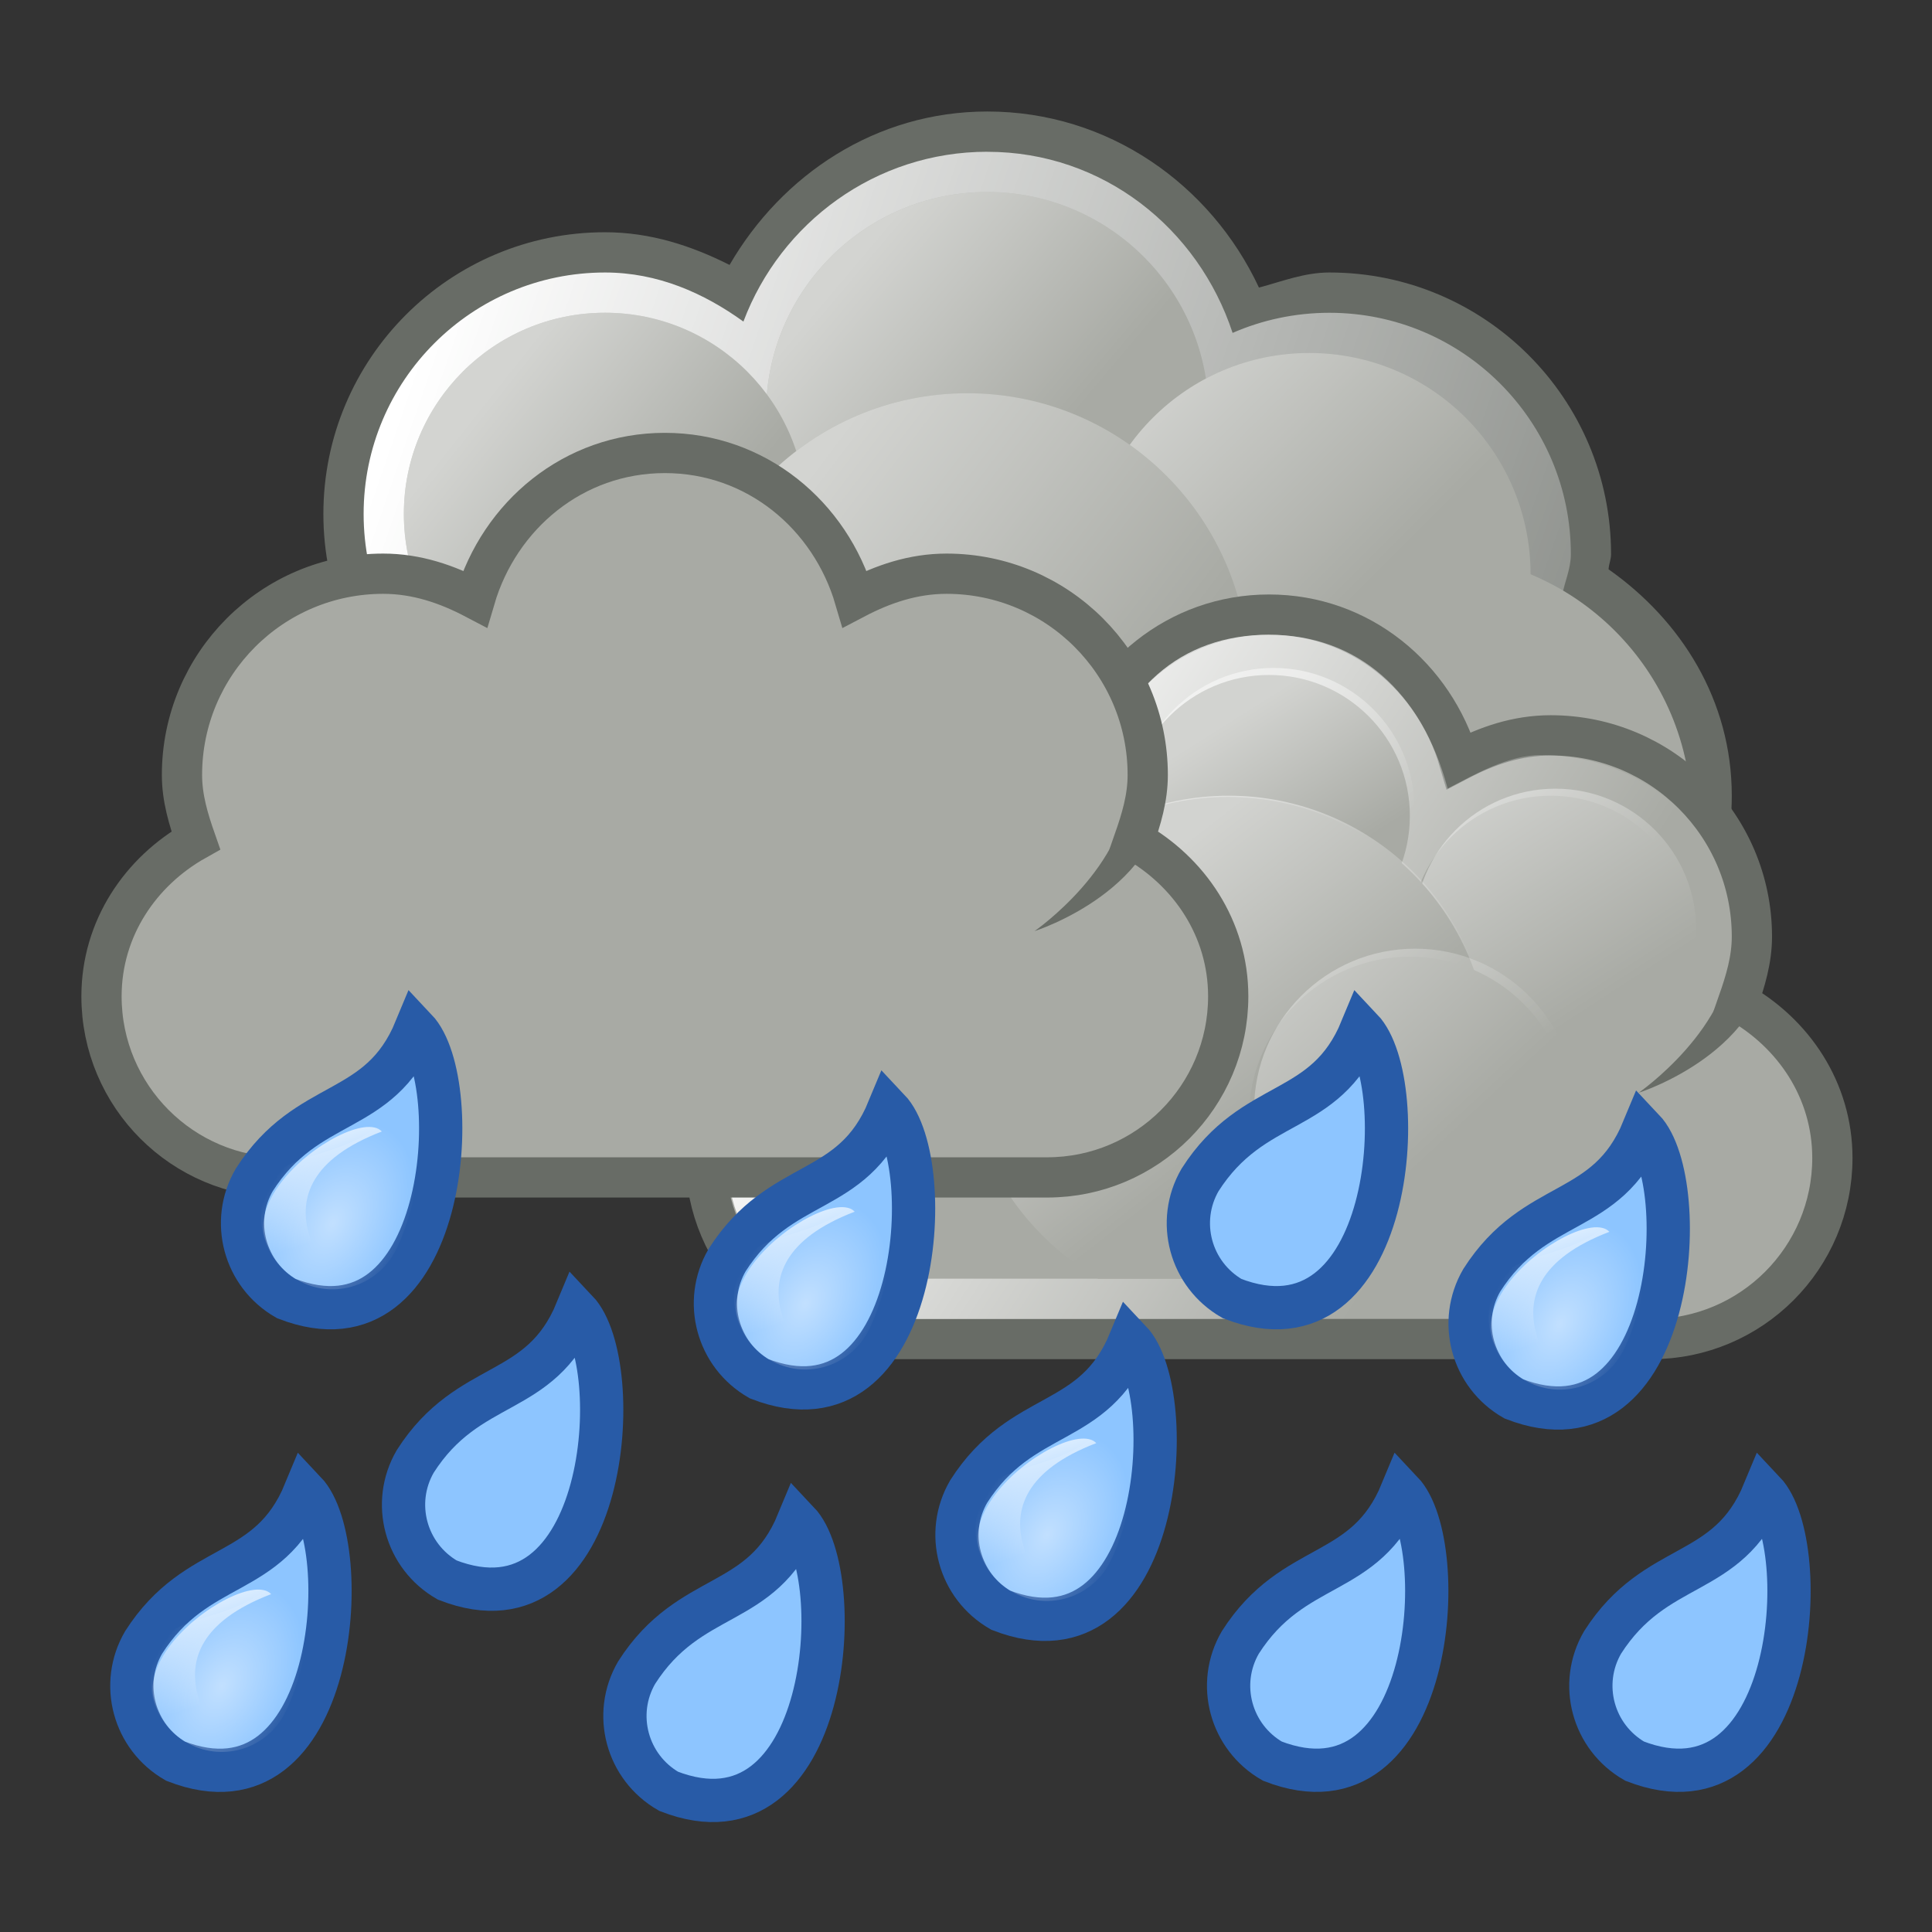 <svg height="256" width="256" xmlns="http://www.w3.org/2000/svg" xmlns:xlink="http://www.w3.org/1999/xlink">
  <rect width="100%" height="100%" fill="#333333" stroke="none"/>
  <defs>
    <linearGradient id="linearGradient13505-452-676" gradientUnits="userSpaceOnUse" x1="297.503" x2="335.364" xlink:href="#linearGradient8302-947-710" y1="-237.306" y2="-224.269"/>
    <linearGradient id="linearGradient8302-947-710">
      <stop offset="0" stop-color="#fff"/>
      <stop offset="1" stop-color="#fff" stop-opacity="0"/>
    </linearGradient>
    <linearGradient id="linearGradient13507-429-279" gradientUnits="userSpaceOnUse" x1="308.077" x2="313.155" xlink:href="#linearGradient8302-947-710" y1="-239.124" y2="-234.837"/>
    <linearGradient id="linearGradient13509-131-203" gradientUnits="userSpaceOnUse" x1="315.414" x2="320.846" xlink:href="#linearGradient8302-947-710" y1="-236.538" y2="-231.102"/>
    <linearGradient id="linearGradient13511-846-47" gradientUnits="userSpaceOnUse" x1="299.077" x2="304.083" xlink:href="#linearGradient8302-947-710" y1="-235.917" y2="-231.939"/>
    <linearGradient id="linearGradient13513-315-180" gradientUnits="userSpaceOnUse" x1="307.049" x2="314.995" xlink:href="#linearGradient8302-947-710" y1="-233.994" y2="-227.939"/>
    <linearGradient id="linearGradient13529-158-505" gradientUnits="userSpaceOnUse" x1="237.022" x2="251.029" xlink:href="#linearGradient8302-947-710" y1="-234.052" y2="-224.97"/>
    <linearGradient id="linearGradient13531-526-72" gradientUnits="userSpaceOnUse" x1="287.517" x2="289.676" xlink:href="#linearGradient8302-947-710" y1="-439.753" y2="-436.322"/>
    <linearGradient id="linearGradient13533-117-764" gradientUnits="userSpaceOnUse" x1="286.512" x2="289.854" xlink:href="#linearGradient8302-947-710" y1="-441.291" y2="-436.145"/>
    <linearGradient id="linearGradient13536-924-757" gradientUnits="userSpaceOnUse" x1="285.941" x2="289.391" xlink:href="#linearGradient8302-947-710" y1="-439.939" y2="-436.443"/>
    <linearGradient id="linearGradient13538-409-609" gradientUnits="userSpaceOnUse" x1="240.942" x2="244.975" xlink:href="#linearGradient8302-947-710" y1="-230.105" y2="-224.918"/>
    <linearGradient id="linearGradient13540-464-0" gradientUnits="userSpaceOnUse" x1="286.666" x2="289.766" xlink:href="#linearGradient8302-947-710" y1="-439.484" y2="-436.707"/>
    <linearGradient id="linearGradient13542-174-825" gradientUnits="userSpaceOnUse" x1="284.802" x2="288.9" xlink:href="#linearGradient8302-947-710" y1="-441.233" y2="-436.831"/>
    <radialGradient id="radialGradient12199-214-195" cx="21.92" cy="-382.965" gradientTransform="matrix(.071 .042 -.062 .109 207.476 -189.818)" gradientUnits="userSpaceOnUse" r="21.744" xlink:href="#linearGradient8302-947-710"/>
    <linearGradient id="linearGradient12201-3-339" gradientTransform="matrix(-.054 .103 -.093 -.059 198.905 -255.689)" gradientUnits="userSpaceOnUse" x1="6.894" x2="27.4" xlink:href="#linearGradient8302-947-710" y1="-359.824" y2="-381.302"/>
  </defs>
  <g transform="matrix(5.332 0 0 5.333 -1530.09 1310.694)">
    <g>
      <path d="m311.5-243c-2.772 0-5.108 1.574-6.406 3.812-.944-.475-1.965-.812-3.094-.812-3.864 0-7 3.136-7 7s3.136 7 7 7c2.42 0 4.43-1.319 5.688-3.188 1.134.69 2.389 1.188 3.812 1.188.913 0 1.753-.232 2.562-.531.51.868 1.179 1.58 2 2.156-.007.13-.062.243-.062.375 0 3.864 3.136 7 7 7 3.864 0 7-3.136 7-7 0-2.37-1.259-4.358-3.062-5.625.007-.13.062-.243.062-.375 0-3.864-3.136-7-7-7-.623 0-1.175.222-1.75.375-1.195-2.559-3.741-4.375-6.75-4.375z" fill="#686c66"/>
      <path d="m311.5-242c-2.78 0-5.135 1.762-6.062 4.219-.985-.709-2.131-1.219-3.438-1.219-3.312 0-6 2.688-6 6s2.688 6 6 6c2.428 0 4.493-1.456 5.438-3.531 1.121.918 2.502 1.531 4.062 1.531 1.075 0 2.044-.319 2.938-.781.398 1 1.101 1.786 1.938 2.438-.18.596-.375 1.19-.375 1.844 0 3.588 2.912 6.5 6.5 6.5s6.5-2.912 6.5-6.5c0-2.361-1.334-4.33-3.219-5.469.063-.347.219-.666.219-1.031 0-3.312-2.688-6-6-6-.853 0-1.671.179-2.406.5-.854-2.594-3.215-4.5-6.094-4.5z" fill="url(#linearGradient13505-452-676)"/>
      <circle cx="322.5" cy="-225.5" fill="#a8aaa4" r="6.5"/>
      <circle cx="311.5" cy="-235.5" fill="#a8aaa4" r="5.5"/>
      <circle cx="311.5" cy="-235.5" fill="url(#linearGradient13507-429-279)" opacity=".494" r="5.5"/>
      <circle cx="319.5" cy="-231.5" fill="#a8aaa4" r="5.5"/>
      <circle cx="319.5" cy="-231.5" fill="url(#linearGradient13509-131-203)" opacity=".494" r="5.5"/>
      <circle cx="302" cy="-233" fill="#a8aaa4" r="5"/>
      <circle cx="302" cy="-233" fill="url(#linearGradient13511-846-47)" opacity=".494" r="5"/>
      <circle cx="311" cy="-229" fill="#a8aaa4" r="7"/>
      <circle cx="311" cy="-229" fill="url(#linearGradient13513-315-180)" opacity=".494" r="7"/>
    </g>
    <use transform="translate(15.014 4.016)" xlink:href="#g12393"/>
    <g id="g12393" transform="translate(56.986 3.984)">
      <path d="m246.5-238.5c-2.271 0-4.11 1.55-4.719 3.625-.693-.364-1.445-.625-2.281-.625-2.76 0-5 2.24-5 5 0 .579.163 1.108.344 1.625-1.373.771-2.344 2.189-2.344 3.875 0 2.484 2.016 4.5 4.5 4.5h19c2.484 0 4.5-2.016 4.5-4.5 0-1.686-.97-3.104-2.344-3.875.181-.517.344-1.046.344-1.625 0-2.76-2.24-5-5-5-.837 0-1.588.261-2.281.625-.609-2.075-2.448-3.625-4.719-3.625z" fill="#a8aaa4" stroke="#686c66" stroke-miterlimit="2" stroke-width="1"/>
      <path d="m246.5-238c-2.19 0-3.724 1.336-4.396 3.844-.668-.344-1.548-.833-2.354-.833-2.717 0-4.755 1.939-4.755 4.546 0 .547.267 1.333.442 1.822-1.324.728-2.437 1.891-2.437 3.373 0 2.346 1.546 4.25 4.339 4.25h18.321c2.771 0 4.339-1.904 4.339-4.25 0-1.592-1.112-2.667-2.437-3.395.175-.489.464-1.253.464-1.8 0-2.607-2.116-4.568-4.777-4.568-.807 0-1.642.49-2.31.833-.649-2.422-2.25-3.821-4.44-3.821z" fill="url(#linearGradient13529-158-505)"/>
      <circle cx="246.5" cy="-233.5" fill="#a8aaa4" r="3.5"/>
      <circle cx="288.375" cy="-437.594" fill="url(#linearGradient13531-526-72)" opacity=".478" r="3.312" transform="matrix(1.057 0 0 1.057 -58.198 228.863)"/>
      <rect fill="#a8aaa4" height="9" width="20" x="237" y="-231"/>
      <circle cx="237" cy="-225" fill="#a8aaa4" r="3"/>
      <circle cx="253.5" cy="-230.5" fill="#a8aaa4" r="3.5"/>
      <circle cx="288.375" cy="-437.594" fill="url(#linearGradient13533-117-764)" opacity=".478" r="3.312" transform="matrix(1.057 0 0 1.057 -51.198 231.863)"/>
      <circle cx="239.5" cy="-230.5" fill="#a8aaa4" r="3.5"/>
      <circle cx="288.375" cy="-437.594" fill="url(#linearGradient13536-924-757)" opacity=".478" r="3.312" transform="matrix(1.057 0 0 1.057 -65.198 231.863)"/>
      <path d="m245.469-233.969c-3.579 0-6.469 2.921-6.469 6.5 0 2.371 1.349 4.338 3.25 5.469h6.469c1.901-1.131 3.25-3.129 3.25-5.5 0-3.579-2.921-6.469-6.5-6.469z" fill="#a8aaa4"/>
      <path d="m245.5-234c-3.588 0-6.5 2.912-6.5 6.5 0 2.376 1.345 4.366 3.25 5.5h6.5c1.905-1.134 3.25-3.124 3.25-5.5 0-3.588-2.912-6.5-6.5-6.5z" fill="url(#linearGradient13538-409-609)" opacity=".478"/>
      <circle cx="288.375" cy="-437.594" fill="url(#linearGradient13540-464-0)" opacity=".478" r="3.312" transform="matrix(.906 0 0 .906 -24.17 171.311)"/>
      <path d="m258.956-230.334c-.002 2.685-3.269 3.714-3.269 3.714s2.349-1.626 2.337-3.705c0 0 .932-.009.932-.009z" fill="#686c66" fill-rule="evenodd"/>
      <circle cx="250" cy="-226" fill="#a8aaa4" r="4"/>
      <circle cx="288.375" cy="-437.594" fill="url(#linearGradient13542-174-825)" opacity=".478" r="3.312" transform="matrix(1.208 0 0 1.208 -98.227 302.415)"/>
    </g>
  </g>
  <g id="g12191" transform="matrix(5.333 0 0 5.333 -1197.325 1392.103)">
    <path d="m231.626-228.771c-1.039-.596-1.396-1.917-.796-2.949 1.331-2.083 3.105-1.546 4.012-3.742 1.261 1.334.793 8.248-3.216 6.691z" fill="#8dc5ff" stroke="#285ba7" stroke-miterlimit="2" stroke-width="1.075"/>
    <path d="m234.31-229.904c-.49.864-1.575 1.16-2.423.661-.848-.499-1.139-1.604-.649-2.468.49-.864 2.606-.452 3.346-2.29.848.499.216 3.233-.274 4.096z" fill="url(#radialGradient12199-214-195)" opacity=".461"/>
    <path d="m233.022-229c-4.615-1.074.237-4.719.978-3.922-3.582 1.37-.978 3.922-.978 3.922z" fill="url(#linearGradient12201-3-339)"/>
  </g>
  <use id="use1231" transform="translate(50.667 65.292)" xlink:href="#g12191"/>
  <use id="use1233" transform="translate(11.991 -54.667)" xlink:href="#use1231"/>
  <use id="use1235" transform="translate(-41.325 26.674)" xlink:href="#use1233"/>
  <use transform="translate(-36 24)" xlink:href="#use1235"/>
  <use id="use1239" transform="translate(178.658 61.292)" xlink:href="#g12191"/>
  <use id="use1241" transform="translate(-16 -48)" xlink:href="#use1239"/>
  <use id="use1243" transform="translate(-32 48)" xlink:href="#use1241"/>
  <use id="use1245" transform="translate(-35.991 -20)" xlink:href="#use1243"/>
  <use transform="translate(30.658 -41.292)" xlink:href="#use1245"/>
</svg>
